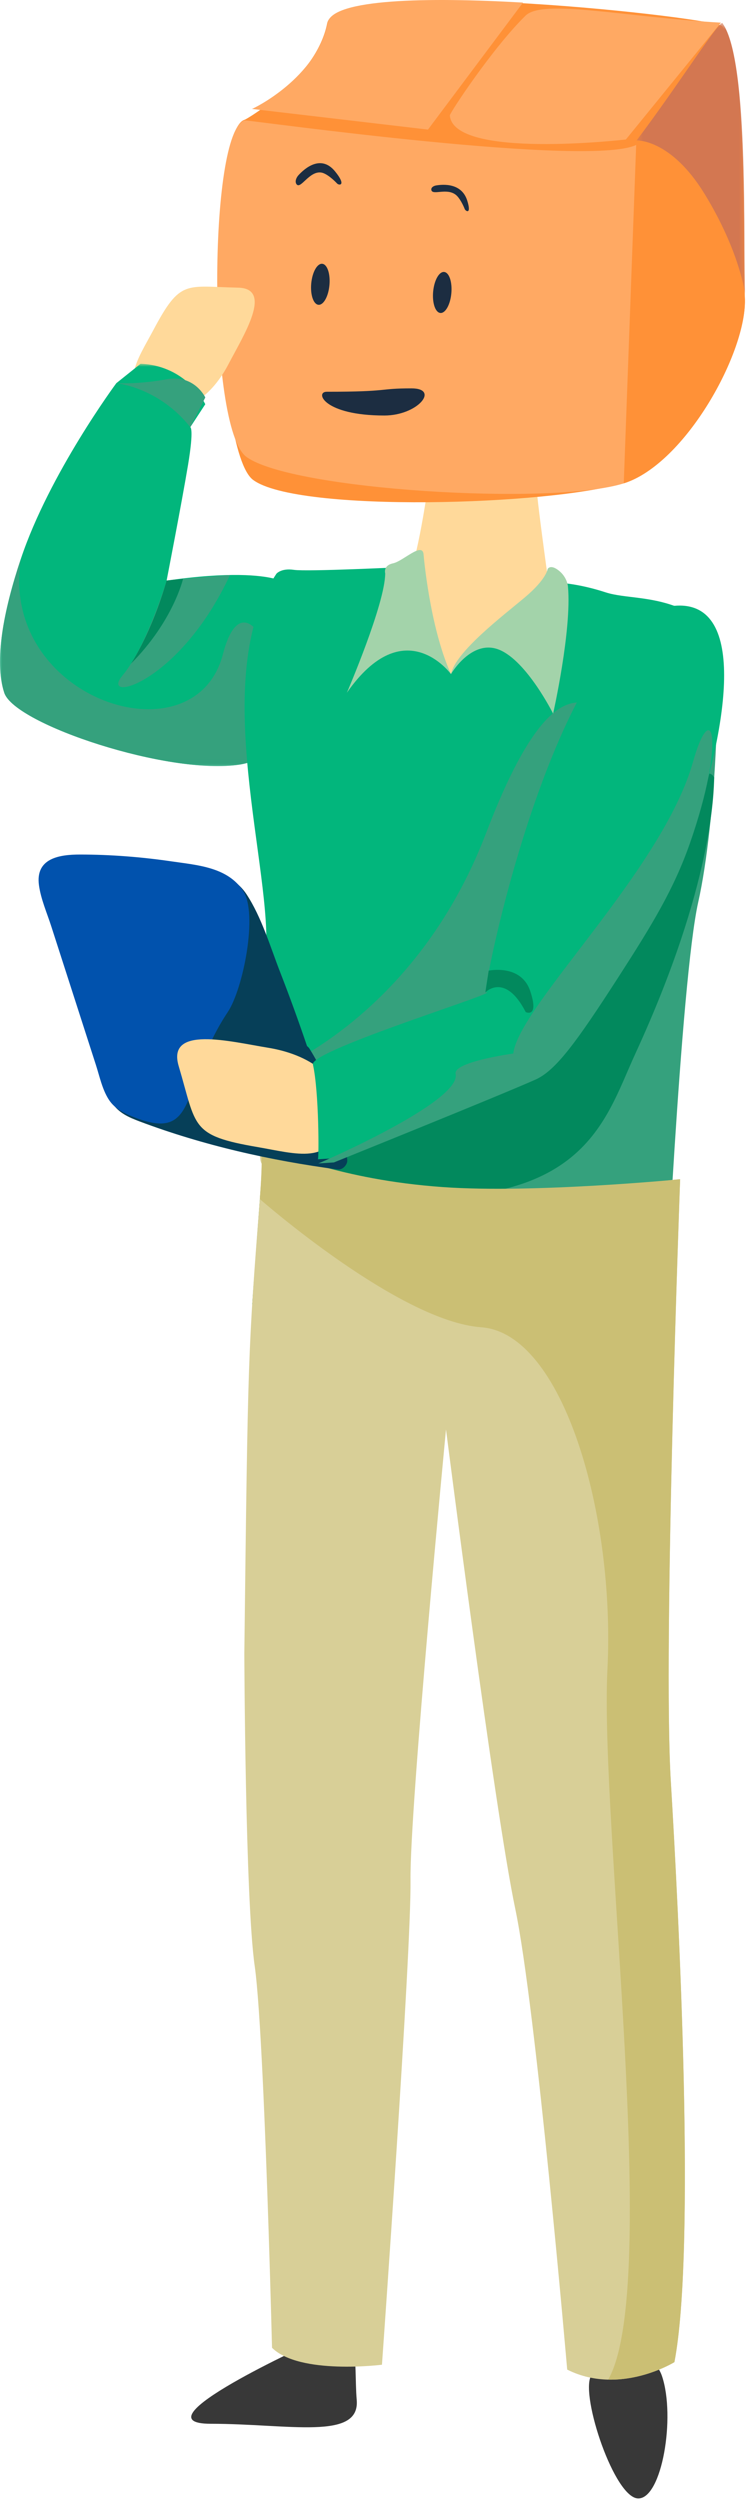 <?xml version="1.0" encoding="UTF-8"?>
<svg width="133px" height="442px" viewBox="0 0 133 442" version="1.1" xmlns="http://www.w3.org/2000/svg" xmlns:xlink="http://www.w3.org/1999/xlink">
    <title>4236A973-C2E2-4BBD-A224-8AA22F825516</title>
    <defs>
        <polygon id="path-1" points="0.383 0.353 19.595 0.353 19.595 48.349 0.383 48.349"></polygon>
        <polygon id="path-3" points="0 0 51.483 0 51.483 71.135 0 71.135"></polygon>
        <polygon id="path-5" points="0 0.282 49.007 0.282 49.007 36.935 0 36.935"></polygon>
    </defs>
    <g id="Final" stroke="none" stroke-width="1" fill="none" fill-rule="evenodd">
        <g id="Desktop-1440-/-Home-/-Final" transform="translate(-897, -3380)">
            <g id="Group-72" transform="translate(897, 3380)">
                <path d="M117.092,420.111 C115.075,414.06 106.292,416.511 104.492,420.111 C102.692,423.711 108.692,441.711 112.892,441.711 C117.092,441.711 119.492,427.311 117.092,420.111" id="Fill-1" fill="#383838"></path>
                <path d="M55.292,414.111 C55.292,414.111 23.492,428.511 37.292,428.511 C51.092,428.511 63.692,431.511 63.092,424.311 C62.492,417.111 64.292,409.911 55.292,414.111" id="Fill-3" fill="#383838"></path>
                <path d="M75.692,85.911 C72.692,106.911 69.092,109.311 69.092,109.311 C69.092,109.311 78.876,129.711 82.137,129.711 C86.076,129.711 97.892,109.311 97.892,109.311 C97.892,109.311 94.892,88.311 94.892,85.911 C94.892,83.511 75.692,85.911 75.692,85.911" id="Fill-5" fill="#FFD99A"></path>
                <path d="M131.735,52.556 C131.333,44.844 132.517,11.332 127.765,4.679 C127.658,3.219 59.568,-4.486 57.869,4.121 C55.949,13.848 43.671,21.054 43.275,21.168 C36.823,23.05 37.885,79.745 44.764,84.846 C52.661,90.703 97.542,89.344 110.322,85.345 C121.238,81.934 132.222,61.969 131.735,52.556" id="Fill-7" fill="#FF9137"></path>
                <path d="M131.055,52.668 C130.653,44.956 132.514,11.444 127.761,4.791 C127.655,3.332 122.323,19.456 112.858,25.44 C105.768,29.923 43.668,21.167 43.272,21.281 C36.82,23.163 36.682,75.657 43.561,80.758 C51.457,86.616 97.539,89.456 110.319,85.457 C121.235,82.047 131.543,62.081 131.055,52.668" id="Fill-9" fill="#FFA963"></path>
                <path d="M110.319,85.451 C121.234,82.04 132.219,62.075 131.732,52.662 C131.33,44.949 132.514,11.438 127.761,4.785 C127.655,3.325 119.956,15.61 112.521,25.434" id="Fill-11" fill="#FF9137"></path>
                <g id="Group-15" transform="translate(112.2, 3.711)">
                    <mask id="mask-2" fill="white">
                        <use xlink:href="#path-1"></use>
                    </mask>
                    <g id="Clip-14"></g>
                    <path d="M19.595,48.349 C19.192,40.636 20.377,7.124 15.625,0.472 C15.517,-0.988 7.82,11.296 0.383,21.121 C0.383,21.121 6.41,20.797 12.389,30.535 C18.692,40.8 19.595,48.349 19.595,48.349" id="Fill-13" fill="#D37751" mask="url(#mask-2)"></path>
                </g>
                <path d="M42.103,50.857 C48.373,50.992 43.093,59.239 40.394,64.409 C37.695,69.579 32.71,74.239 26.837,71.173 C20.963,68.107 24.372,63.53 27.108,58.379 C31.916,49.324 32.768,50.655 42.103,50.857" id="Fill-16" fill="#FFD99A"></path>
                <path d="M68.681,111.588 C68.681,111.588 65.843,116.874 67.919,122.48 C69.996,128.086 76.503,136.842 82.457,134.307 C88.41,131.773 97.097,118.179 97.115,114.416 C97.131,110.653 86.868,112.318 85.631,113.213 C84.395,114.109 81.406,115.588 79.757,119.177 C79.757,119.177 74.357,107.147 68.681,111.588" id="Fill-18" fill="#02B67C"></path>
                <g id="Group-22" transform="translate(0, 64.311)">
                    <mask id="mask-4" fill="white">
                        <use xlink:href="#path-3"></use>
                    </mask>
                    <g id="Clip-21"></g>
                    <path d="M42.388,70.865 C29.964,72.814 2.593,63.765 0.757,58.17 C-1.074,52.578 0.615,43.693 3.692,34.482 L3.692,34.479 C8.721,19.42 20.571,3.435 20.571,3.435 L24.864,0 C33.12,0.347 36.307,7.155 36.307,7.155 L33.655,11.212 C33.655,11.212 34.346,11.322 33.257,17.888 C32.166,24.454 29.467,38.335 29.467,38.335 C40.681,36.717 46.162,37.431 48.352,37.956 C49.206,38.159 49.559,38.335 49.559,38.335 C49.559,38.335 49.588,38.674 49.633,39.295 C50.109,45.933 56.492,68.652 42.388,70.865" id="Fill-20" fill="#02B67C" mask="url(#mask-4)"></path>
                </g>
                <path d="M29.467,102.647 C29.467,102.647 25.885,114.397 21.68,119.408 C17.475,124.419 31.636,121.056 40.676,101.657 C40.676,101.657 31.959,102.301 29.467,102.647" id="Fill-23" fill="#35A17D"></path>
                <g id="Group-27" transform="translate(0, 98.511)">
                    <mask id="mask-6" fill="white">
                        <use xlink:href="#path-5"></use>
                    </mask>
                    <g id="Clip-26"></g>
                    <path d="M42.388,36.665 C29.964,38.614 2.593,29.565 0.757,23.97 C-1.074,18.378 0.615,9.493 3.692,0.282 C-0.223,25.11 34.429,36.429 39.429,17.139 C44.43,-2.15 56.492,34.452 42.388,36.665" id="Fill-25" fill="#35A17D" mask="url(#mask-6)"></path>
                </g>
                <path d="M121.095,173.877 C117.98,187.703 117.448,236.121 117.448,236.121 C117.448,236.121 106.704,248.086 44.612,230.575 C44.612,230.575 45.423,219.231 46.417,205.942 C46.815,200.627 47.241,195 47.659,189.663 C48.312,181.317 46.539,173.684 46.987,169.059 C48.443,154.083 36.631,119.868 48.884,101.438 C48.884,101.438 49.715,100.4 52,100.747 C54.284,101.091 71.243,100.26 71.243,100.26 L68.888,113.214 C68.888,113.214 68.058,123.325 76.434,125.781 C84.809,128.24 93.672,118.18 94.224,116.567 C94.779,114.955 99.069,103.05 99.069,103.05 C99.069,103.05 102.393,103.185 107.1,104.719 C110.603,105.863 115.543,105.286 121.156,107.887 C123.087,108.781 124.6,109.765 125.326,110.845 C127.874,114.634 121.417,172.458 121.095,173.877" id="Fill-28" fill="#02B67C"></path>
                <path d="M123.495,159.477 C120.38,173.303 117.448,236.121 117.448,236.121 C117.448,236.121 106.704,248.086 44.612,230.575 C44.612,230.575 46.2,208.339 47.659,189.663 C47.659,189.663 73.38,180.261 85.98,147.261 C101.846,105.706 108.017,135.67 111.78,122.803 C115.545,109.935 121.156,107.887 121.156,107.887 C123.087,108.781 124.6,109.765 125.326,110.845 C128.166,115.068 126.611,145.653 123.495,159.477" id="Fill-30" fill="#35A17D"></path>
                <path d="M95.579,183.861 C81.2,182.902 104.579,203.061 51.779,194.061 C50.786,207.349 49.221,209.434 61.379,210.861 C103.167,215.764 106.614,198.796 112.379,186.261 C126.179,156.261 126.217,139.878 126.317,137.467 C122.121,130.013 104.579,184.461 95.579,183.861" id="Fill-32" fill="#02895D"></path>
                <path d="M119.279,417.61 C119.279,417.61 114.041,420.854 107.568,420.706 C105.248,420.653 102.768,420.164 100.315,418.933 C100.315,418.933 94.803,354.974 91.13,337.473 C87.455,319.971 78.882,252.73 78.882,252.73 C78.882,252.73 72.453,319.511 72.605,332.406 C72.758,345.303 67.554,418.07 67.554,418.07 C67.554,418.07 53.01,419.913 48.111,415.077 C48.111,415.077 47.889,406.102 47.516,394.598 C46.956,377.432 46.058,354.635 45.05,347.606 C43.366,335.861 43.212,292.339 43.212,292.339 C43.85,239.284 43.865,239.141 45.953,211.988 C47.105,196.985 44.882,206.729 46.892,205.911 C52.353,203.687 62.771,209.7 82.292,211.125 C94.944,212.048 120.467,208.261 120.291,208.484 C120.291,208.484 117.219,291.418 118.641,314.907 C120.063,338.395 123.088,397.806 119.279,417.61" id="Fill-34" fill="#D8CF97"></path>
                <path d="M119.279,417.61 C119.279,417.61 114.041,420.854 107.568,420.706 C116.891,404.344 106.055,322.389 107.433,295.103 C108.81,267.815 99.625,235.691 85.108,234.653 C70.59,233.617 45.953,211.988 45.953,211.988 C47.105,196.985 44.722,203.511 46.892,203.511 C50.176,203.511 59.651,208.541 78.303,209.868 C94.428,211.015 120.291,208.484 120.291,208.484 C120.291,208.484 117.219,291.418 118.641,314.907 C120.063,338.395 123.088,397.806 119.279,417.61" id="Fill-36" fill="#CBBF74"></path>
                <path d="M96.855,100.592 C96.855,100.592 96.687,102.358 92.86,105.584 C89.033,108.809 80.588,115.184 79.757,119.178 C79.757,119.178 83.426,112.88 88.305,114.877 C93.186,116.874 97.824,126.167 97.824,126.167 C97.824,126.167 101.146,111.421 100.454,103.741 C100.454,103.741 100.385,102.128 98.862,100.899 C97.34,99.671 96.855,100.592 96.855,100.592" id="Fill-38" fill="#A3D3AA"></path>
                <path d="M74.911,97.981 C74.911,97.981 75.95,110.73 79.757,119.178 C79.757,119.178 71.52,107.889 61.344,122.48 C61.344,122.48 68.127,106.737 68.127,101.361 C68.127,101.361 67.712,99.978 69.512,99.594 C71.311,99.21 74.677,95.758 74.911,97.981" id="Fill-40" fill="#A3D3AA"></path>
                <path d="M32.377,102.336 C32.377,102.336 30.638,109.828 23.173,117.325 C23.173,117.325 26.819,111.92 29.467,102.647 L32.377,102.336 Z" id="Fill-42" fill="#02895D"></path>
                <path d="M20.571,67.746 C20.571,67.746 28.049,68.439 33.656,75.523 L36.308,70.266 C36.308,70.266 34.381,66.133 29.449,67.055 C24.517,67.977 20.571,67.746 20.571,67.746" id="Fill-44" fill="#35A17D"></path>
                <path d="M54.752,185.428 C54.623,185.22 54.469,185.064 54.303,184.941 C52.82,180.576 51.252,176.24 49.576,171.943 C47.818,167.434 46.275,162.164 43.6,158.1 C40.831,153.894 35.533,153.557 30.956,152.889 C25.596,152.105 20.189,151.681 14.771,151.676 C11.05,151.673 6.842,152.343 7.491,157.108 C7.826,159.565 8.904,161.999 9.662,164.35 C10.571,167.176 11.482,170.002 12.392,172.828 C14.117,178.183 15.842,183.538 17.567,188.893 C18.211,190.893 18.683,193.197 19.834,194.991 C20.964,196.753 22.811,197.556 24.693,198.265 C35.958,202.503 47.834,205.182 59.747,206.758 C60.583,206.868 61.502,205.901 61.417,205.089 C60.689,198.069 58.478,191.428 54.752,185.428" id="Fill-46" fill="#063F58"></path>
                <path d="M40.292,178.911 C42.977,174.884 45.675,161.564 43,157.5 C40.231,153.295 34.932,152.957 30.356,152.288 C24.996,151.505 19.589,151.081 14.171,151.076 C10.45,151.073 6.242,151.744 6.891,156.508 C7.227,158.965 8.304,161.399 9.061,163.75 C9.972,166.576 10.882,169.402 11.793,172.228 C13.517,177.583 15.242,182.938 16.967,188.294 C17.611,190.294 18.083,192.598 19.234,194.392 C20.364,196.153 22.21,196.956 24.093,197.665 C35.358,201.903 31.892,191.511 40.292,178.911" id="Fill-48" fill="#0152AD"></path>
                <path d="M31.603,188.479 C29.454,181.234 40.675,184.133 47.486,185.248 C54.296,186.365 61.37,190.299 60.074,198.211 C58.777,206.122 52.375,203.964 45.572,202.799 C33.615,200.751 34.801,199.264 31.603,188.479" id="Fill-50" fill="#FFD99A"></path>
                <path d="M94.622,190.138 C88.263,192.976 58.974,204.78 58.974,204.78 L58.97,204.781 L56.222,204.955 C56.416,204.912 56.435,193.088 55.343,188.191 C54.779,185.661 90.016,174.922 85.841,175.45 C86.829,166.99 100.379,107.061 120.179,107.061 C132.383,107.061 128.367,129.99 121.931,148.384 C119.125,156.403 115.282,162.725 109.41,171.838 C101.818,183.625 98.208,188.536 94.622,190.138" id="Fill-52" fill="#02B67C"></path>
                <path d="M94.7,190.87 C88.341,193.709 59.052,205.513 59.052,205.513 L59.048,205.514 L56.3,205.688 C56.494,205.645 81.671,194.759 80.579,189.861 C80.015,187.331 94.955,185.733 90.779,186.261 C91.767,177.801 117.179,153.861 122.579,134.661 C125.884,122.913 128.445,130.723 122.009,149.117 C119.203,157.136 115.36,163.458 109.488,172.571 C101.897,184.358 98.286,189.269 94.7,190.87" id="Fill-54" fill="#35A17D"></path>
                <path d="M85.841,175.449 C85.841,175.449 89.313,171.808 92.983,178.932 C92.983,178.932 95.389,180.061 93.778,175.221 C92.166,170.38 86.431,171.604 86.431,171.604 L85.841,175.449 Z" id="Fill-56" fill="#02895D"></path>
                <path d="M92.5,0.456 C75.582,-0.509 58.783,-0.21 57.95,4.011 C56.031,13.737 44.953,19.143 44.557,19.257 L75.692,22.911 L92.5,0.456 Z" id="Fill-58" fill="#FFA963"></path>
                <path d="M127.503,4.006 C110.585,3.042 96.024,-0.253 92.954,2.76 C87.092,8.511 79.527,19.996 79.56,20.407 C80.197,28.218 110.695,24.661 110.695,24.661 L127.503,4.006 Z" id="Fill-60" fill="#FFA963"></path>
                <path d="M58.23,50.737 C57.966,52.724 57.048,54.121 56.179,53.858 C55.31,53.596 54.819,51.773 55.082,49.786 C55.346,47.8 56.264,46.402 57.133,46.664 C58.002,46.927 58.493,48.75 58.23,50.737" id="Fill-62" fill="#1C2D41"></path>
                <path d="M79.79,52.183 C79.527,54.169 78.609,55.567 77.739,55.304 C76.87,55.042 76.379,53.218 76.643,51.232 C76.906,49.245 77.824,47.847 78.693,48.11 C79.563,48.372 80.053,50.195 79.79,52.183" id="Fill-64" fill="#1C2D41"></path>
                <path d="M76.288,33.587 C76.199,33.144 76.697,32.862 77.102,32.791 C78.396,32.564 81.644,32.332 82.633,35.452 C83.448,38.021 82.341,37.349 82.184,36.942 C81.941,36.315 81.3,34.972 80.594,34.428 C78.96,33.173 76.492,34.604 76.288,33.587" id="Fill-66" fill="#1C2D41"></path>
                <path d="M52.421,32.539 C52.111,32.063 52.43,31.369 52.77,30.994 C53.855,29.802 56.753,27.22 59.268,30.311 C61.339,32.857 59.968,32.824 59.614,32.44 C59.067,31.85 57.784,30.671 56.85,30.511 C54.691,30.142 53.131,33.631 52.421,32.539" id="Fill-68" fill="#1C2D41"></path>
                <path d="M57.779,69.261 C55.675,69.261 57.179,73.461 67.979,73.461 C73.889,73.461 77.834,68.661 72.779,68.661 C66.779,68.661 69.179,69.261 57.779,69.261" id="Fill-70" fill="#1C2D41"></path>
            </g>
        </g>
    </g>
</svg>